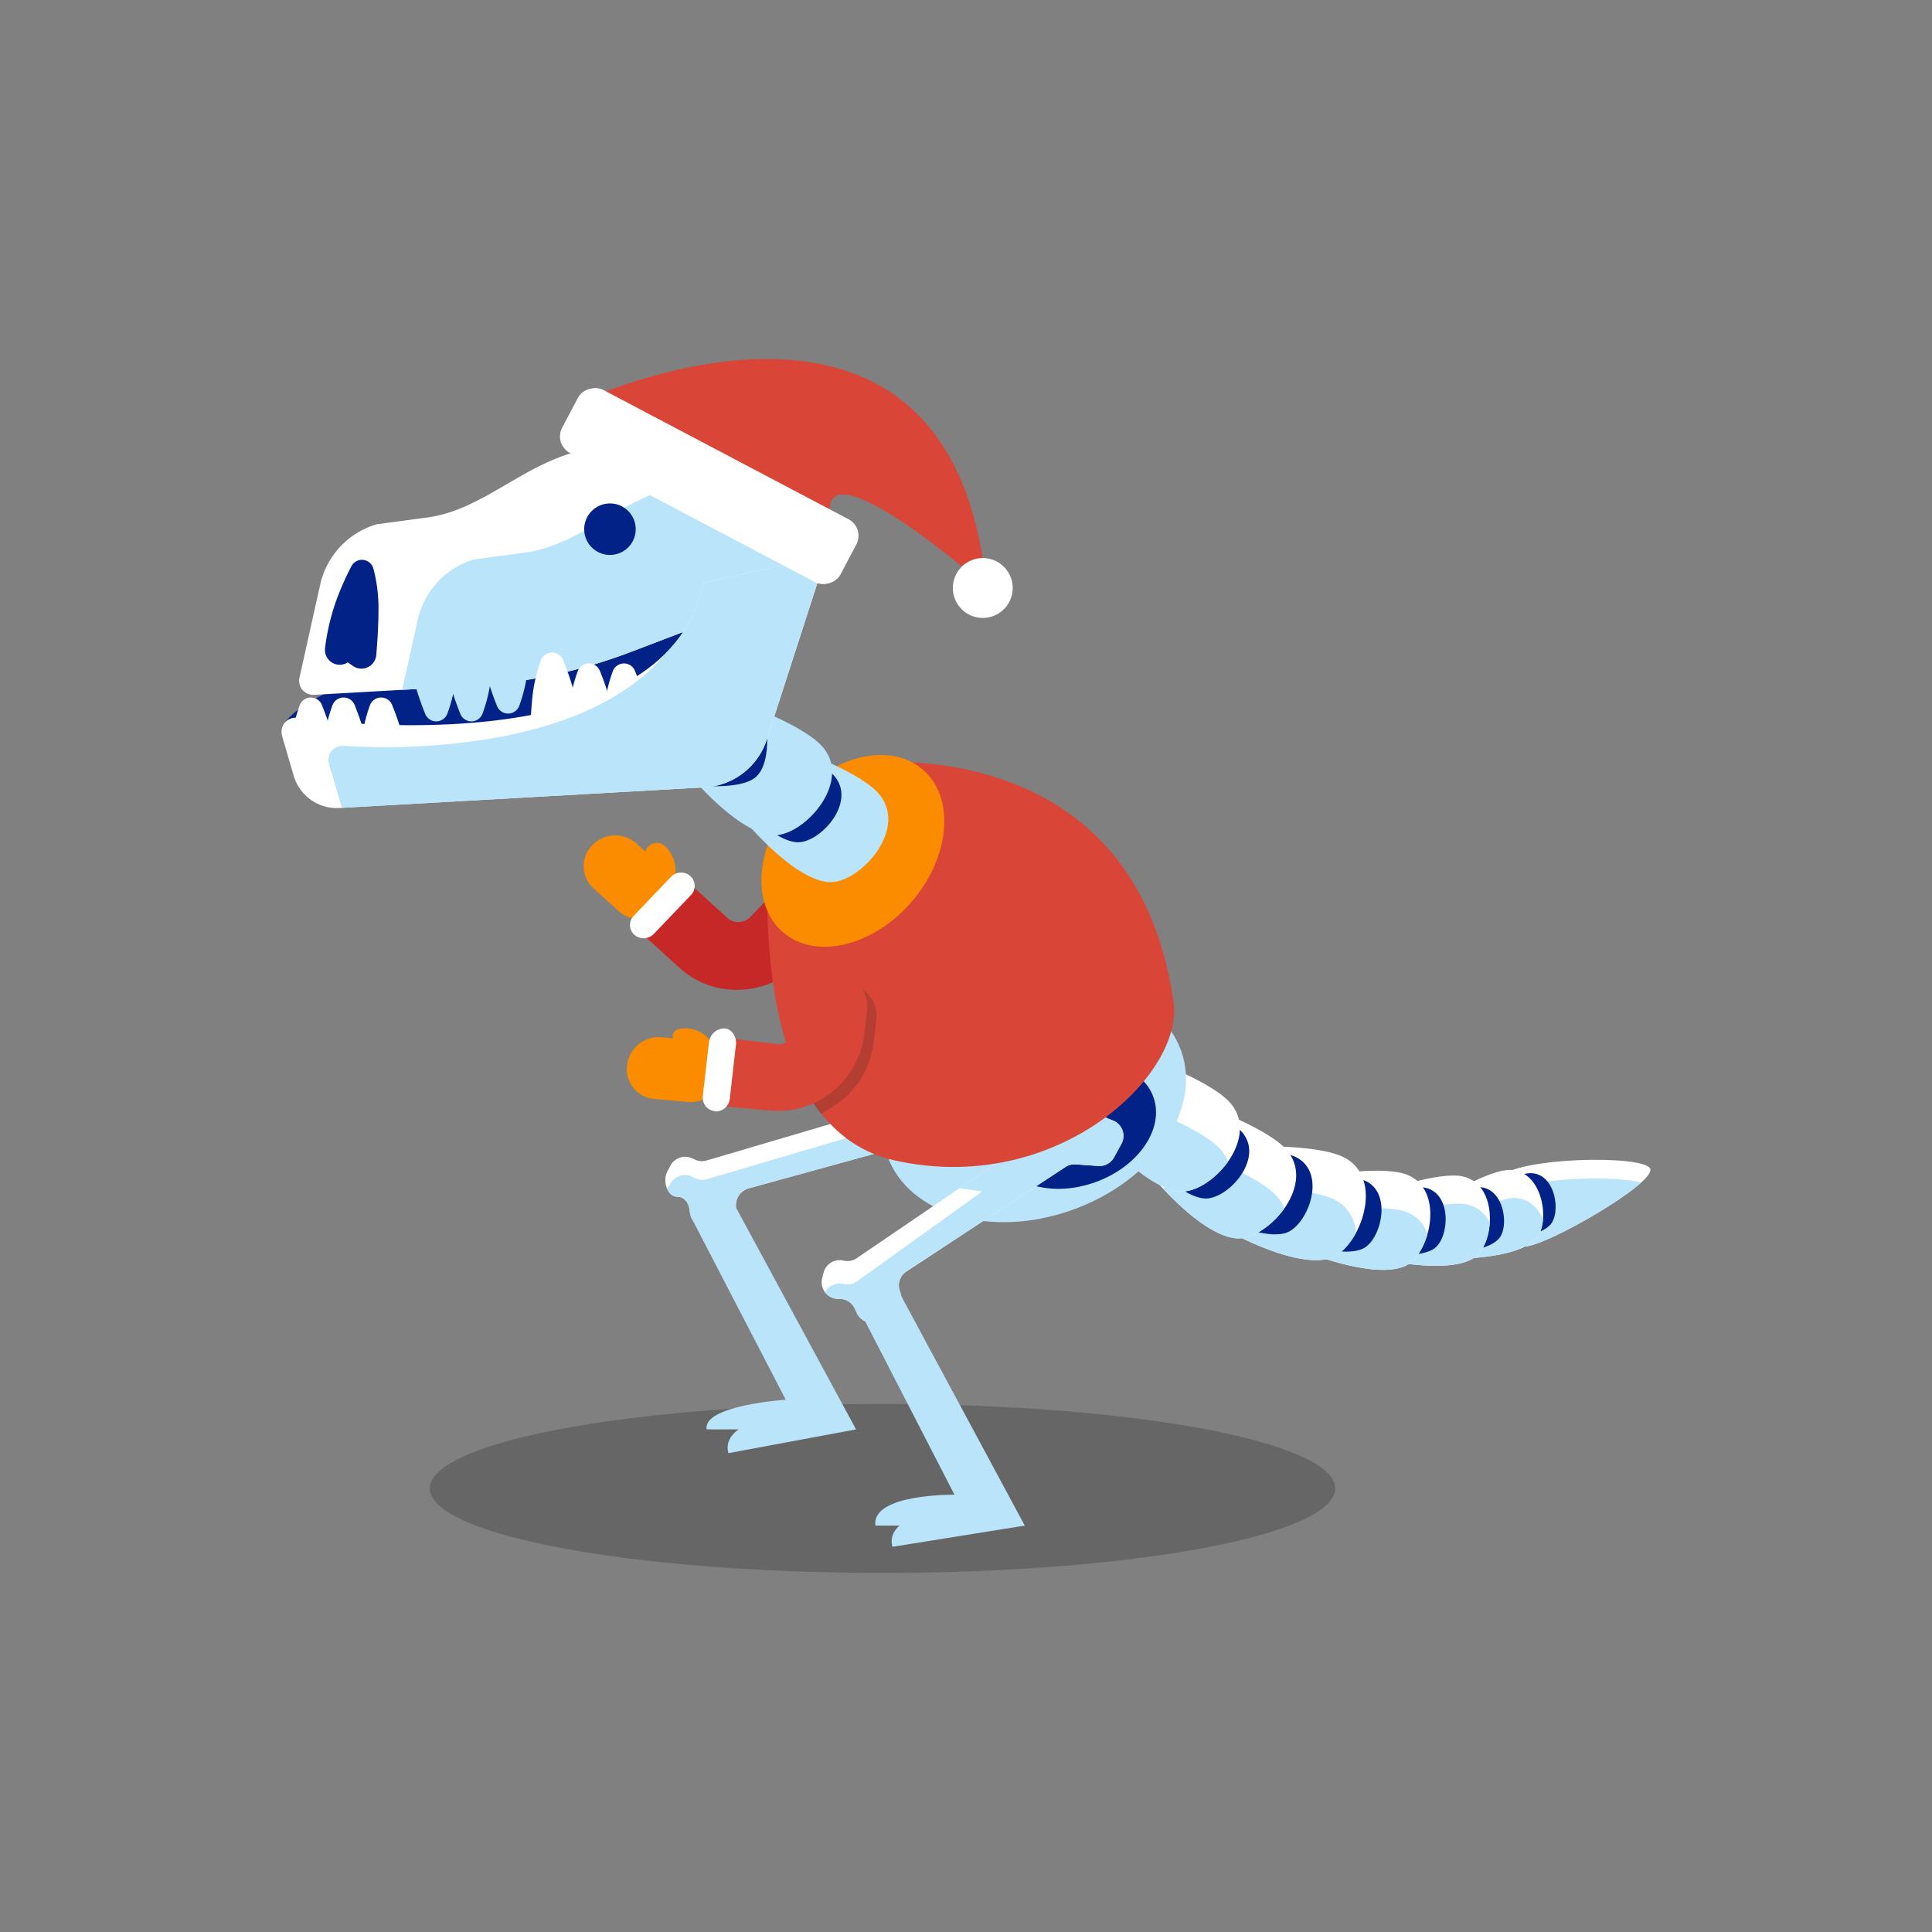 <svg id="Layer_1" data-name="Layer 1" xmlns="http://www.w3.org/2000/svg" xmlns:xlink="http://www.w3.org/1999/xlink" viewBox="0 0 875 875"><rect x="0" y="0" width="875" height="875" fill="#808080" stroke="none"/><defs><style>.cls-1{fill:#fff;}.cls-2{opacity:0.2;}.cls-3{clip-path:url(#clip-path);}.cls-4{fill:#bae4f9;}.cls-5{fill:#022288;}.cls-6{clip-path:url(#clip-path-2);}.cls-7{clip-path:url(#clip-path-3);}.cls-8{clip-path:url(#clip-path-4);}.cls-9{clip-path:url(#clip-path-5);}.cls-10{clip-path:url(#clip-path-6);}.cls-11{clip-path:url(#clip-path-7);}.cls-12{clip-path:url(#clip-path-8);}.cls-13{clip-path:url(#clip-path-9);}.cls-14{fill:#fb8c00;}.cls-15{fill:#c62828;}.cls-16{fill:#d94637;}.cls-17{clip-path:url(#clip-path-10);}.cls-18{clip-path:url(#clip-path-11);}.cls-19{fill:#231f20;}</style><clipPath id="clip-path"><path id="_Clipping_Path_" data-name="&lt;Clipping Path&gt;" class="cls-1" d="M679.09,533.11c-6.94,7-3.55,31,11.4,31.4,9.4.23,60.25-29.14,56.83-35.32S688.17,524,679.09,533.11Z"/></clipPath><clipPath id="clip-path-2"><path id="_Clipping_Path_2" data-name="&lt;Clipping Path&gt;" class="cls-1" d="M658.8,570.08s27.58.3,36.66-8.83c6.94-7,3.55-31-11.4-31.4-9.4-.23-28.37,11.61-28.37,11.61Z"/></clipPath><clipPath id="clip-path-3"><path id="_Clipping_Path_3" data-name="&lt;Clipping Path&gt;" class="cls-1" d="M625.72,570.37s29.82,7,41.89-.66c9.23-5.88,11.4-32.79-4.73-36.82-10.14-2.53-33.58,5.69-33.58,5.69Z"/></clipPath><clipPath id="clip-path-4"><path id="_Clipping_Path_4" data-name="&lt;Clipping Path&gt;" class="cls-1" d="M590.24,566.54s31.41,13.14,46,6.91c11.18-4.76,18.47-33.87,1.52-41.22-10.65-4.62-37.84.12-37.84.12Z"/></clipPath><clipPath id="clip-path-5"><path id="_Clipping_Path_5" data-name="&lt;Clipping Path&gt;" class="cls-1" d="M552.34,555.45S584.92,574.67,602,570c13-3.54,25.47-34.47,7.94-45.14-11-6.7-41.67-5.61-41.67-5.61Z"/></clipPath><clipPath id="clip-path-6"><path id="_Clipping_Path_6" data-name="&lt;Clipping Path&gt;" class="cls-1" d="M518.73,529.12s23.31,29.79,40.87,31.7c13.43,1.46,36.29-22.8,23.86-39.13-7.82-10.26-36.75-20.43-36.75-20.43Z"/></clipPath><clipPath id="clip-path-7"><path id="_Clipping_Path_7" data-name="&lt;Clipping Path&gt;" class="cls-1" d="M493.25,507.89s23.31,29.79,40.87,31.7c13.43,1.46,36.29-22.8,23.86-39.13C550.17,490.2,521.24,480,521.24,480Z"/></clipPath><clipPath id="clip-path-8"><path id="_Clipping_Path_8" data-name="&lt;Clipping Path&gt;" class="cls-1" d="M320.12,525.56l97-28.6a7.5,7.5,0,0,0,4.3-3.31l6.76-11.18a7.5,7.5,0,0,1,8.57-3.31l4.14,1.24a7.5,7.5,0,0,1,5.24,8.45l-.75,4.37a7.5,7.5,0,0,0,2.65,7.08l1.73,1.41a7.5,7.5,0,0,1,.41,11.26L445,517.78a7.5,7.5,0,0,1-7.94,1.51l-9.56-3.84a7.5,7.5,0,0,0-4.8-.27l-83.5,23a7.87,7.87,0,0,0-5.9,7.23v1.4a7.16,7.16,0,0,1-5.39,7.3l-6.4,1.54a7.4,7.4,0,0,1-9-6.31l-.28-1.78c-.4-3-2.47-5.54-5.38-5.54h0c-4.83,0-7-7.61-4.4-11.87l1.37-2.58a7.55,7.55,0,0,1,10.09-2.75l.39.13A7.47,7.47,0,0,0,320.12,525.56Z"/></clipPath><clipPath id="clip-path-9"><path id="_Clipping_Path_9" data-name="&lt;Clipping Path&gt;" class="cls-1" d="M388,569.84l83.55-56.9a7.5,7.5,0,0,0,3.08-4.47l3-12.71a7.5,7.5,0,0,1,7.14-5.77l4.32-.09a7.5,7.5,0,0,1,7.57,6.44l.62,4.39a7.5,7.5,0,0,0,4.69,5.93l2.08.81a7.5,7.5,0,0,1,3.84,10.59l-3.37,6.14a7.5,7.5,0,0,1-7.1,3.87l-10.27-.73a7.5,7.5,0,0,0-4.65,1.21L410.44,575.9a7.5,7.5,0,0,0-3,8.56l.43,1.33a7.5,7.5,0,0,1-3.28,8.72L398.76,598a7.5,7.5,0,0,1-10.63-3.21l-1.07-2.26a7.5,7.5,0,0,0-7.1-4.27h0a7.5,7.5,0,0,1-7.6-9.29l.63-2.54a7.5,7.5,0,0,1,8.82-5.54l.44.09A7.5,7.5,0,0,0,388,569.84Z"/></clipPath><clipPath id="clip-path-10"><path id="_Clipping_Path_10" data-name="&lt;Clipping Path&gt;" class="cls-1" d="M367.88,263.93l-82.35,31.39a239.45,239.45,0,0,1-71.74,15.32l-71.58,4.05a6.37,6.37,0,0,1-6.58-7.74L145,264.81a36.86,36.86,0,0,1,25.53-27.35l21-2.84c27.82-2.8,45.61-26.22,76.74-31.74s69.54,10.56,69.54,10.56Z"/></clipPath><clipPath id="clip-path-11"><path id="_Clipping_Path_11" data-name="&lt;Clipping Path&gt;" class="cls-1" d="M374.31,251.35l-27,83.53a31.39,31.39,0,0,1-28.1,21.7l-165.51,9.36a20.35,20.35,0,0,1-20.69-14.62l-5.28-18.11a6.37,6.37,0,0,1,6.54-8.14s166.7,25,184.35-61.12"/></clipPath></defs><title>Untitled-4</title><ellipse class="cls-2" cx="399.7" cy="674.11" rx="205.03" ry="38.28"/><path id="_Clipping_Path_12" data-name="&lt;Clipping Path&gt;" class="cls-1" d="M679.09,533.11c-6.94,7-3.55,31,11.4,31.4,9.4.23,60.25-29.14,56.83-35.32S688.17,524,679.09,533.11Z"/><g class="cls-3"><path class="cls-4" d="M679.09,541.6c-6.94,7-3.55,31,11.4,31.4,9.4.23,60.25-29.14,56.83-35.32S688.17,532.47,679.09,541.6Z"/></g><path class="cls-5" d="M674.47,561.49s20.68.23,27.49-6.62c5.21-5.23,2.67-23.28-8.55-23.55-7.05-.17-21.28,8.71-21.28,8.71Z"/><path id="_Clipping_Path_13" data-name="&lt;Clipping Path&gt;" class="cls-1" d="M658.8,570.08s27.58.3,36.66-8.83c6.94-7,3.55-31-11.4-31.4-9.4-.23-28.37,11.61-28.37,11.61Z"/><g class="cls-6"><path class="cls-4" d="M660.92,582.82s27.58.3,36.66-8.83c6.94-7,3.55-31-11.4-31.4-9.4-.23-28.37,11.61-28.37,11.61Z"/></g><path class="cls-5" d="M651.12,567.86s20.68.23,27.49-6.62c5.21-5.23,2.67-23.28-8.55-23.55-7.05-.17-21.28,8.71-21.28,8.71Z"/><path id="_Clipping_Path_14" data-name="&lt;Clipping Path&gt;" class="cls-1" d="M625.72,570.37s29.82,7,41.89-.66c9.23-5.88,11.4-32.79-4.73-36.82-10.14-2.53-33.58,5.69-33.58,5.69Z"/><g class="cls-7"><path class="cls-4" d="M627.85,583.11s29.82,7,41.89-.66c9.23-5.88,11.4-32.79-4.73-36.82-10.14-2.53-33.58,5.69-33.58,5.69Z"/></g><path class="cls-5" d="M617.94,566.09s22.37,5.27,31.42-.49c6.92-4.41,8.55-24.59-3.54-27.61-7.6-1.9-25.18,4.27-25.18,4.27Z"/><path id="_Clipping_Path_15" data-name="&lt;Clipping Path&gt;" class="cls-1" d="M590.24,566.54s31.41,13.14,46,6.91c11.18-4.76,18.47-33.87,1.52-41.22-10.65-4.62-37.84.12-37.84.12Z"/><g class="cls-8"><path class="cls-4" d="M590.24,583.52s31.41,13.14,46,6.91c11.18-4.76,18.47-33.87,1.52-41.22-10.65-4.62-37.84.12-37.84.12Z"/></g><path class="cls-5" d="M582.49,560.43s23.56,9.85,34.53,5.18c8.39-3.57,13.85-25.4,1.14-30.91-8-3.47-28.38.09-28.38.09Z"/><path id="_Clipping_Path_16" data-name="&lt;Clipping Path&gt;" class="cls-1" d="M552.34,555.45S584.92,574.67,602,570c13-3.54,25.47-34.47,7.94-45.14-11-6.7-41.67-5.61-41.67-5.61Z"/><g class="cls-9"><path class="cls-4" d="M548.09,574.55s32.58,19.23,49.62,14.59c13-3.54,25.47-34.47,7.94-45.14-11-6.7-41.67-5.61-41.67-5.61Z"/></g><path class="cls-5" d="M544.74,547.55S569.17,562,582,558.49c9.77-2.66,19.1-25.86,6-33.85-8.27-5-31.25-4.21-31.25-4.21Z"/><path id="_Clipping_Path_17" data-name="&lt;Clipping Path&gt;" class="cls-1" d="M518.73,529.12s23.31,29.79,40.87,31.7c13.43,1.46,36.29-22.8,23.86-39.13-7.82-10.26-36.75-20.43-36.75-20.43Z"/><g class="cls-10"><path class="cls-4" d="M514.48,550.35s23.31,29.79,40.87,31.7c13.43,1.46,36.29-22.8,23.86-39.13-7.82-10.26-36.75-20.43-36.75-20.43Z"/></g><path class="cls-5" d="M514.53,519s17.48,22.34,30.66,23.77c10.07,1.09,27.22-17.1,17.9-29.35-5.86-7.7-27.56-15.32-27.56-15.32Z"/><path id="_Clipping_Path_18" data-name="&lt;Clipping Path&gt;" class="cls-1" d="M493.25,507.89s23.31,29.79,40.87,31.7c13.43,1.46,36.29-22.8,23.86-39.13C550.17,490.2,521.24,480,521.24,480Z"/><g class="cls-11"><path class="cls-4" d="M489,529.12s23.31,29.79,40.87,31.7c13.43,1.46,36.29-22.8,23.86-39.13C545.93,511.42,517,501.26,517,501.26Z"/></g><ellipse class="cls-4" cx="468.44" cy="499.66" rx="70.66" ry="51.24" transform="translate(-141.2 187.53) rotate(-19.73)"/><ellipse class="cls-5" cx="486.8" cy="509.56" rx="37.82" ry="27.42" transform="translate(-143.47 194.31) rotate(-19.73)"/><path id="_Clipping_Path_19" data-name="&lt;Clipping Path&gt;" class="cls-1" d="M320.12,525.56l97-28.6a7.5,7.5,0,0,0,4.3-3.31l6.76-11.18a7.5,7.5,0,0,1,8.57-3.31l4.14,1.24a7.5,7.5,0,0,1,5.24,8.45l-.75,4.37a7.5,7.5,0,0,0,2.65,7.08l1.73,1.41a7.5,7.5,0,0,1,.41,11.26L445,517.78a7.5,7.5,0,0,1-7.94,1.51l-9.56-3.84a7.5,7.5,0,0,0-4.8-.27l-83.5,23a7.87,7.87,0,0,0-5.9,7.23v1.4a7.16,7.16,0,0,1-5.39,7.3l-6.4,1.54a7.4,7.4,0,0,1-9-6.31l-.28-1.78c-.4-3-2.47-5.54-5.38-5.54h0c-4.83,0-7-7.61-4.4-11.87l1.37-2.58a7.55,7.55,0,0,1,10.09-2.75l.39.13A7.47,7.47,0,0,0,320.12,525.56Z"/><g class="cls-12"><path class="cls-4" d="M320.12,534.06l97-28.6a7.5,7.5,0,0,0,4.3-3.31L428.13,491a7.5,7.5,0,0,1,8.57-3.31l4.14,1.24a7.5,7.5,0,0,1,5.24,8.45l-.75,4.37A7.5,7.5,0,0,0,448,508.8l1.73,1.41a7.5,7.5,0,0,1,.41,11.26L445,526.27a7.5,7.5,0,0,1-7.94,1.51l-9.56-3.84a7.5,7.5,0,0,0-4.8-.27l-83.5,23a7.87,7.87,0,0,0-5.9,7.23v1.4a7.16,7.16,0,0,1-5.39,7.3l-6.4,1.54a7.4,7.4,0,0,1-9-6.31l-.28-2.39c-.4-3-2.47-6.15-5.38-6.15h0c-4.83,0-7-7-4.4-11.26l1.37-2.27a7.5,7.5,0,0,1,10.09-2.6l.39.21A7.49,7.49,0,0,0,320.12,534.06Z"/></g><path id="_Clipping_Path_20" data-name="&lt;Clipping Path&gt;" class="cls-1" d="M388,569.84l83.55-56.9a7.5,7.5,0,0,0,3.08-4.47l3-12.71a7.5,7.5,0,0,1,7.14-5.77l4.32-.09a7.5,7.5,0,0,1,7.57,6.44l.62,4.39a7.5,7.5,0,0,0,4.69,5.93l2.08.81a7.5,7.5,0,0,1,3.84,10.59l-3.37,6.14a7.5,7.5,0,0,1-7.1,3.87l-10.27-.73a7.5,7.5,0,0,0-4.65,1.21L410.44,575.9a7.5,7.5,0,0,0-3,8.56l.43,1.33a7.5,7.5,0,0,1-3.28,8.72L398.76,598a7.5,7.5,0,0,1-10.63-3.21l-1.07-2.26a7.5,7.5,0,0,0-7.1-4.27h0a7.5,7.5,0,0,1-7.6-9.29l.63-2.54a7.5,7.5,0,0,1,8.82-5.54l.44.09A7.5,7.5,0,0,0,388,569.84Z"/><g class="cls-13"><path id="_Path_" data-name="&lt;Path&gt;" class="cls-4" d="M504.53,534.82a7.5,7.5,0,0,1-7.1,3.87L487.16,538a7.5,7.5,0,0,0-4.65,1.21l-72.06,47.35a7.5,7.5,0,0,0-3,8.56l.43,1.33a7.5,7.5,0,0,1-3.28,8.72l-5.81,3.49a7.5,7.5,0,0,1-10.63-3.21l-1.07-2.26a7.5,7.5,0,0,0-7.1-4.27h0a7.5,7.5,0,0,1-7.6-9.29L373,587a7.5,7.5,0,0,1,8.82-5.54l.44.09a7.5,7.5,0,0,0,5.76-1.14l56.84-40.8-28.38-4,76.79-58.25s36.25,48.43,35.45,48.17S504.53,534.82,504.53,534.82Z"/></g><path class="cls-14" d="M294.16,405.55a5.34,5.34,0,0,0,7.39-.33,15.42,15.42,0,0,0-.52-22.14l0,0a5.34,5.34,0,0,0-7.39.32,5,5,0,0,0,.18,7.24,5.37,5.37,0,0,1,.16,7.7,5,5,0,0,0,.19,7.22Z"/><path class="cls-15" d="M308,438.54a38.24,38.24,0,0,0,27.62,9.71,39.89,39.89,0,0,0,27.1-12.35l7-7.32a15.07,15.07,0,0,0-.57-21.69l-.05,0a16,16,0,0,0-22.18,1l-7,7.32a7.75,7.75,0,0,1-5.23,2.4,7.15,7.15,0,0,1-5.15-1.8l0,0-14.77-13.4,0,0a16,16,0,0,0-22.18,1,15.07,15.07,0,0,0,.58,21.68l14.76,13.4Z"/><path class="cls-14" d="M280.26,412.71a14.34,14.34,0,0,0,19.87-.91,13.51,13.51,0,0,0-.51-19.43L288.1,381.91l0,0a14.35,14.35,0,0,0-19.87.91,13.51,13.51,0,0,0,.51,19.43l11.52,10.44Z"/><path class="cls-1" d="M287.29,423.36a6.39,6.39,0,0,0,8.84-.41L312.9,405.4a6,6,0,0,0-.24-8.63h0a6.38,6.38,0,0,0-8.83.4l-16.77,17.55a6,6,0,0,0,.22,8.64Z"/><path class="cls-16" d="M385.38,346c18.77,10.08,32.93,31.57,4.2,44.94C364.35,402.71,349,375.34,349,375.34c-2,20.49-10.67,135.35,56.2,150.21,73.63,16.36,131-38.83,126.31-71.64C513.47,326.75,385.38,346,385.38,346Z"/><ellipse class="cls-14" cx="386.25" cy="385.33" rx="48.57" ry="35.22" transform="translate(-157.68 427.87) rotate(-49.4)"/><path class="cls-4" d="M334,367.79s23.31,29.79,40.87,31.7c13.43,1.46,36.29-22.8,23.86-39.13C391,350.09,362,339.92,362,339.92Z"/><path class="cls-5" d="M329.85,357.66S347.33,380,360.5,381.43c10.07,1.09,27.22-17.1,17.9-29.35-5.86-7.7-27.56-15.32-27.56-15.32Z"/><path class="cls-4" d="M308.57,346.56s23.31,29.79,40.87,31.7c13.43,1.46,36.29-22.8,23.86-39.13-7.82-10.26-36.75-20.43-36.75-20.43Z"/><path class="cls-5" d="M342.59,303.48s10.92,37.43.14,48.06-59.85-.66-59.85-.66Z"/><path class="cls-5" d="M262.26,280.27c-47.78,6.88-139.48,34.44-134.49,52.92,3.56,13.18,177.49,9.09,177.49,9.09l34.32-78.19S310,273.39,262.26,280.27Z"/><path id="_Clipping_Path_21" data-name="&lt;Clipping Path&gt;" class="cls-1" d="M367.88,263.93l-82.35,31.39a239.45,239.45,0,0,1-71.74,15.32l-71.58,4.05a6.37,6.37,0,0,1-6.58-7.74L145,264.81a36.86,36.86,0,0,1,25.53-27.35l21-2.84c27.82-2.8,45.61-26.22,76.74-31.74s69.54,10.56,69.54,10.56Z"/><g class="cls-17"><path class="cls-4" d="M412.12,279.84l-82.35,31.39A239.44,239.44,0,0,1,258,326.54l-71.58,4.05a6.37,6.37,0,0,1-6.58-7.74l9.36-42.14a36.86,36.86,0,0,1,25.53-27.35l21-2.84c27.82-2.8,45.61-26.22,76.74-31.74s69.54,10.56,69.54,10.56Z"/></g><path class="cls-1" d="M285,347.26a6.72,6.72,0,0,0,10.89-5.46,101.38,101.38,0,0,0-3.09-22.28,128.82,128.82,0,0,0-5.25-15.75,5.38,5.38,0,0,0-10,.2,70.21,70.21,0,0,0-3.83,16.25c-.8,7.49-1.09,15.88-1.18,22.45a6.72,6.72,0,0,0,10,6l2.51-1.4Z"/><path class="cls-1" d="M269.11,347.26A6.72,6.72,0,0,0,280,341.8a101.38,101.38,0,0,0-3.09-22.28,128.82,128.82,0,0,0-5.25-15.75,5.38,5.38,0,0,0-10,.2,70.2,70.2,0,0,0-3.83,16.25c-.8,7.49-1.09,15.88-1.18,22.45a6.72,6.72,0,0,0,10,6l2.51-1.4Z"/><path class="cls-1" d="M252.48,342.31a6.72,6.72,0,0,0,10.89-5.46,101.38,101.38,0,0,0-3.09-22.28A128.82,128.82,0,0,0,255,298.82a5.38,5.38,0,0,0-10,.2,70.21,70.21,0,0,0-3.83,16.25c-.8,7.49-1.09,15.88-1.18,22.45a6.72,6.72,0,0,0,10,6l2.51-1.4Z"/><path class="cls-1" d="M151,334.95a128.86,128.86,0,0,0-5.25-15.75,5.38,5.38,0,0,0-10,.2,70.2,70.2,0,0,0-3.83,16.25C131,343.14,153.07,342.82,151,334.95Z"/><path class="cls-1" d="M165.82,334.95a128.86,128.86,0,0,0-5.25-15.75,5.38,5.38,0,0,0-10,.2,70.2,70.2,0,0,0-3.83,16.25C145.91,343.14,167.93,342.82,165.82,334.95Z"/><path class="cls-1" d="M182.81,334.95a128.86,128.86,0,0,0-5.25-15.75,5.38,5.38,0,0,0-10,.2,70.2,70.2,0,0,0-3.83,16.25C162.89,343.14,184.91,342.82,182.81,334.95Z"/><path id="_Clipping_Path_22" data-name="&lt;Clipping Path&gt;" class="cls-1" d="M374.31,251.35l-27,83.53a31.39,31.39,0,0,1-28.1,21.7l-165.51,9.36a20.35,20.35,0,0,1-20.69-14.62l-5.28-18.11a6.37,6.37,0,0,1,6.54-8.14s166.7,25,184.35-61.12"/><g class="cls-18"><path class="cls-4" d="M395.54,242.85l-27,104.75a31.39,31.39,0,0,1-28.1,21.7L175,378.66A20.35,20.35,0,0,1,154.28,364L149,345.93a6.37,6.37,0,0,1,6.54-8.14s143.35,12.27,161-73.86"/></g><path class="cls-5" d="M157.52,300a6.72,6.72,0,0,1-10.31-6.48,101.39,101.39,0,0,1,5.2-21.88,128.82,128.82,0,0,1,6.73-15.17,5.38,5.38,0,0,1,10,1.15,70.23,70.23,0,0,1,2.27,16.55c.08,7.53-.43,15.91-1,22.46a6.72,6.72,0,0,1-10.52,5L157.52,300Z"/><path class="cls-4" d="M195.16,279.92c-4.48-3.53-9.9,19.87-7.8,27.74a128.82,128.82,0,0,0,5.25,15.75,5.38,5.38,0,0,0,10-.2A70.21,70.21,0,0,0,206.48,307c.8-7.49,1.09-15.88,1.18-22.45a6.72,6.72,0,0,0-10-6l-2.51,1.4Z"/><path class="cls-4" d="M211.08,279.92a6.72,6.72,0,0,0-10.89,5.46,101.38,101.38,0,0,0,3.09,22.28,128.82,128.82,0,0,0,5.25,15.75,5.38,5.38,0,0,0,10-.2A70.2,70.2,0,0,0,222.4,307c.8-7.49,1.09-15.88,1.18-22.45a6.72,6.72,0,0,0-10-6l-2.51,1.4Z"/><path class="cls-4" d="M227.71,276.38a6.72,6.72,0,0,0-10.89,5.46,101.38,101.38,0,0,0,3.09,22.28,128.82,128.82,0,0,0,5.25,15.75,5.38,5.38,0,0,0,10-.2A70.21,70.21,0,0,0,239,303.42c.8-7.49,1.09-15.88,1.18-22.45a6.72,6.72,0,0,0-10-6l-2.51,1.4Z"/><circle class="cls-5" cx="276.25" cy="239.67" r="11.67"/><path class="cls-16" d="M262.35,182.25S431,102,446.67,265.82c0,0-79.42-69.78-70.2-29.16Z"/><rect class="cls-1" x="305.06" y="148.87" width="32.28" height="142.51" rx="8.42" ry="8.42" transform="translate(-23.31 401.61) rotate(-62.2)"/><path class="cls-1" d="M457.08,272.63a13.55,13.55,0,1,1-5.66-18.31A13.55,13.55,0,0,1,457.08,272.63Z"/><g class="cls-2"><path class="cls-19" d="M357.1,476.66h0a8,8,0,0,0,7.93-7.17l1.17-10.72c1-8.58,8.65-14.8,17.09-14.8h.07c8.47,3.63,14.52,9,13.52,17.55l-1.18,10.35a40.22,40.22,0,0,1-14.2,26.33,93.25,93.25,0,0,1-9.67,6.31C360.47,490,357.1,476.66,357.1,476.66Z"/></g><path class="cls-14" d="M318.45,485c2.82.25,5.37-.45,5.7-3.3,1-8.78-5.15-15.94-13.75-15.94h0c-2.81,0-5.37.43-5.71,3.29s1.69,4.69,4.51,5a5,5,0,0,1,4.77,5.69,4.84,4.84,0,0,0,4.5,5.47A1,1,0,0,0,318.45,485Z"/><path class="cls-16" d="M349.39,503a38.24,38.24,0,0,0,27.9-8.89,39.89,39.89,0,0,0,14.2-26.18l1.18-10.05a15.07,15.07,0,0,0-13.52-17h-.07A16,16,0,0,0,362,455l-1.17,10.06a9.64,9.64,0,0,1-2.73,5.67,8.15,8.15,0,0,1-5.2,2.26h0L333,470.63s0-.3-.06-.3a15.91,15.91,0,0,0-17.09,14,15,15,0,0,0,13.53,16.88L349.22,503C349.27,503,349.34,503,349.39,503Z"/><path class="cls-16" d="M331.79,478.45s0,0,.06,0l19.86,1.82h0a8.27,8.27,0,0,0,5.2-1.68,7.77,7.77,0,0,0,2.73-5.08l.8-6.89a10.62,10.62,0,0,1-2.39,4.14,8.15,8.15,0,0,1-5.2,2.26h0L333,470.63s0-.3-.06-.3a15.91,15.91,0,0,0-17.09,14,15.15,15.15,0,0,0,0,3.86A16,16,0,0,1,331.79,478.45Z"/><path class="cls-14" d="M311.66,499.09A14.34,14.34,0,0,0,327,486.4a13.51,13.51,0,0,0-12.11-15.2l-15.49-1.41h-.06A14.35,14.35,0,0,0,284,482.48a13.51,13.51,0,0,0,12.12,15.2l15.48,1.4Z"/><path class="cls-1" d="M323.69,503.36a6.39,6.39,0,0,0,6.81-5.65l2.82-24.66c.4-3.42-2-7.29-5.39-7.29h0a7.08,7.08,0,0,0-6.81,6.18l-2.82,24.38a6.13,6.13,0,0,0,5.38,6.9S323.68,503.36,323.69,503.36Z"/><path class="cls-4" d="M389.82,594.54l42.46,82.41s-37.77-.51-35.79,14h67.63L407.64,586Z"/><path class="cls-4" d="M431.28,682s-31.13,4.11-27.11,18.55l60-9.62"/><path class="cls-4" d="M313.4,552.08l42.46,81.84s-37.77,2.56-35.79,13.45H387.7L331.21,543Z"/><path class="cls-4" d="M357,639.58s-31.13,4.11-27.11,18.55l57.83-10.76"/></svg>